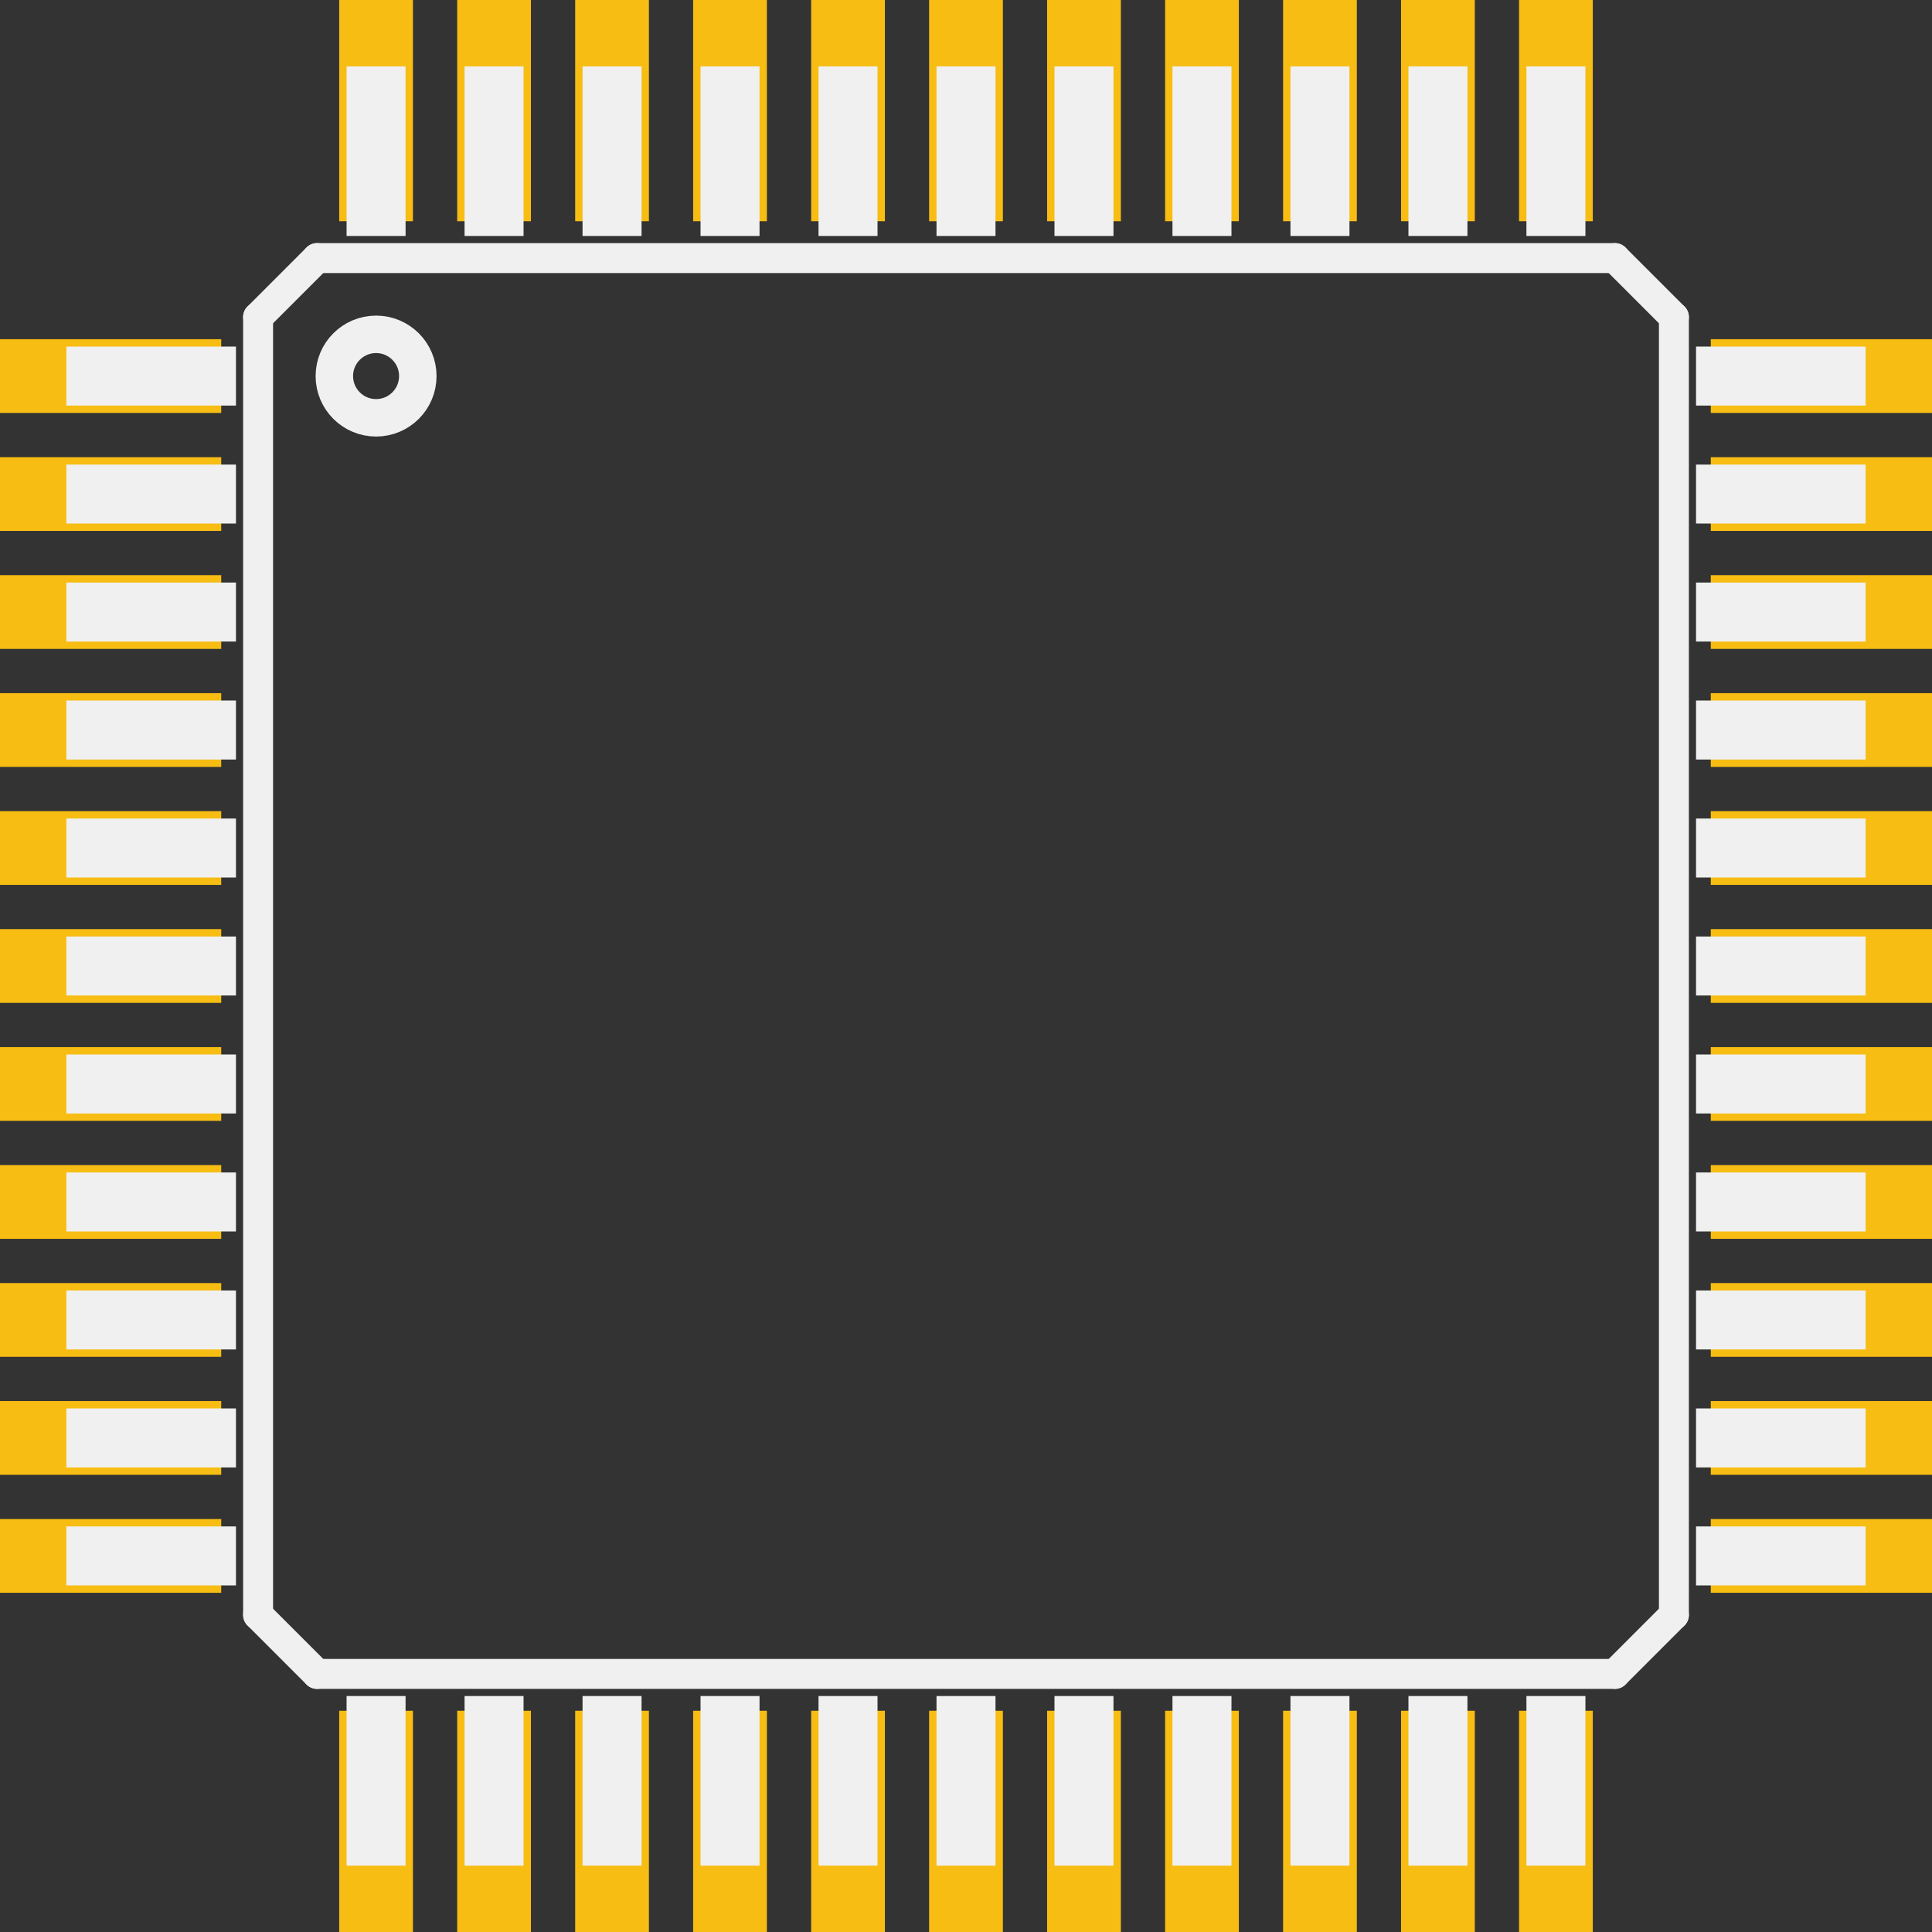 <?xml version='1.0' encoding='UTF-8' standalone='no'?>
<!-- Created with Fritzing (http://www.fritzing.org/) -->
<svg xmlns:svg='http://www.w3.org/2000/svg' xmlns='http://www.w3.org/2000/svg' version='1.2' baseProfile='tiny' x='0in' y='0in' width='0.516in' height='0.516in' viewBox='0 0 13.1 13.1' >
<rect x="0" y="0" width="13.1" height="13.1" fill="#333333" stroke="none"/>
<g id='copper1'>
<rect id='connector0pad' connectorname='1' x='0' y='2.3' width='1.5' height='0.5' stroke='none' stroke-width='0' fill='#F7BD13' stroke-linecap='round'/>
<rect id='connector1pad' connectorname='2' x='0' y='3.1' width='1.5' height='0.5' stroke='none' stroke-width='0' fill='#F7BD13' stroke-linecap='round'/>
<rect id='connector2pad' connectorname='3' x='0' y='3.9' width='1.5' height='0.5' stroke='none' stroke-width='0' fill='#F7BD13' stroke-linecap='round'/>
<rect id='connector3pad' connectorname='4' x='0' y='4.7' width='1.5' height='0.5' stroke='none' stroke-width='0' fill='#F7BD13' stroke-linecap='round'/>
<rect id='connector4pad' connectorname='5' x='0' y='5.5' width='1.5' height='0.5' stroke='none' stroke-width='0' fill='#F7BD13' stroke-linecap='round'/>
<rect id='connector5pad' connectorname='6' x='0' y='6.3' width='1.5' height='0.5' stroke='none' stroke-width='0' fill='#F7BD13' stroke-linecap='round'/>
<rect id='connector6pad' connectorname='7' x='0' y='7.1' width='1.5' height='0.5' stroke='none' stroke-width='0' fill='#F7BD13' stroke-linecap='round'/>
<rect id='connector7pad' connectorname='8' x='0' y='7.9' width='1.5' height='0.5' stroke='none' stroke-width='0' fill='#F7BD13' stroke-linecap='round'/>
<rect id='connector8pad' connectorname='9' x='0' y='8.7' width='1.5' height='0.5' stroke='none' stroke-width='0' fill='#F7BD13' stroke-linecap='round'/>
<rect id='connector9pad' connectorname='10' x='0' y='9.5' width='1.5' height='0.5' stroke='none' stroke-width='0' fill='#F7BD13' stroke-linecap='round'/>
<rect id='connector10pad' connectorname='11' x='0' y='10.3' width='1.5' height='0.5' stroke='none' stroke-width='0' fill='#F7BD13' stroke-linecap='round'/>
<rect id='connector11pad' connectorname='12' x='2.3' y='11.6' width='0.5' height='1.5' stroke='none' stroke-width='0' fill='#F7BD13' stroke-linecap='round'/>
<rect id='connector12pad' connectorname='13' x='3.1' y='11.6' width='0.5' height='1.5' stroke='none' stroke-width='0' fill='#F7BD13' stroke-linecap='round'/>
<rect id='connector13pad' connectorname='14' x='3.9' y='11.6' width='0.5' height='1.5' stroke='none' stroke-width='0' fill='#F7BD13' stroke-linecap='round'/>
<rect id='connector14pad' connectorname='15' x='4.7' y='11.6' width='0.5' height='1.5' stroke='none' stroke-width='0' fill='#F7BD13' stroke-linecap='round'/>
<rect id='connector15pad' connectorname='16' x='5.5' y='11.6' width='0.5' height='1.5' stroke='none' stroke-width='0' fill='#F7BD13' stroke-linecap='round'/>
<rect id='connector16pad' connectorname='17' x='6.3' y='11.6' width='0.5' height='1.5' stroke='none' stroke-width='0' fill='#F7BD13' stroke-linecap='round'/>
<rect id='connector17pad' connectorname='18' x='7.1' y='11.6' width='0.5' height='1.5' stroke='none' stroke-width='0' fill='#F7BD13' stroke-linecap='round'/>
<rect id='connector18pad' connectorname='19' x='7.9' y='11.6' width='0.5' height='1.5' stroke='none' stroke-width='0' fill='#F7BD13' stroke-linecap='round'/>
<rect id='connector19pad' connectorname='20' x='8.7' y='11.6' width='0.5' height='1.5' stroke='none' stroke-width='0' fill='#F7BD13' stroke-linecap='round'/>
<rect id='connector20pad' connectorname='21' x='9.5' y='11.6' width='0.5' height='1.5' stroke='none' stroke-width='0' fill='#F7BD13' stroke-linecap='round'/>
<rect id='connector21pad' connectorname='22' x='10.3' y='11.6' width='0.5' height='1.5' stroke='none' stroke-width='0' fill='#F7BD13' stroke-linecap='round'/>
<rect id='connector22pad' connectorname='23' x='11.6' y='10.3' width='1.5' height='0.5' stroke='none' stroke-width='0' fill='#F7BD13' stroke-linecap='round'/>
<rect id='connector23pad' connectorname='24' x='11.6' y='9.5' width='1.5' height='0.5' stroke='none' stroke-width='0' fill='#F7BD13' stroke-linecap='round'/>
<rect id='connector24pad' connectorname='25' x='11.6' y='8.7' width='1.5' height='0.5' stroke='none' stroke-width='0' fill='#F7BD13' stroke-linecap='round'/>
<rect id='connector25pad' connectorname='26' x='11.6' y='7.9' width='1.5' height='0.5' stroke='none' stroke-width='0' fill='#F7BD13' stroke-linecap='round'/>
<rect id='connector26pad' connectorname='27' x='11.6' y='7.1' width='1.5' height='0.5' stroke='none' stroke-width='0' fill='#F7BD13' stroke-linecap='round'/>
<rect id='connector27pad' connectorname='28' x='11.6' y='6.3' width='1.5' height='0.5' stroke='none' stroke-width='0' fill='#F7BD13' stroke-linecap='round'/>
<rect id='connector28pad' connectorname='29' x='11.6' y='5.5' width='1.5' height='0.5' stroke='none' stroke-width='0' fill='#F7BD13' stroke-linecap='round'/>
<rect id='connector29pad' connectorname='30' x='11.6' y='4.7' width='1.5' height='0.5' stroke='none' stroke-width='0' fill='#F7BD13' stroke-linecap='round'/>
<rect id='connector30pad' connectorname='31' x='11.6' y='3.9' width='1.5' height='0.5' stroke='none' stroke-width='0' fill='#F7BD13' stroke-linecap='round'/>
<rect id='connector31pad' connectorname='32' x='11.6' y='3.1' width='1.5' height='0.5' stroke='none' stroke-width='0' fill='#F7BD13' stroke-linecap='round'/>
<rect id='connector32pad' connectorname='33' x='11.6' y='2.3' width='1.5' height='0.5' stroke='none' stroke-width='0' fill='#F7BD13' stroke-linecap='round'/>
<rect id='connector33pad' connectorname='34' x='10.3' y='0' width='0.5' height='1.5' stroke='none' stroke-width='0' fill='#F7BD13' stroke-linecap='round'/>
<rect id='connector34pad' connectorname='35' x='9.5' y='0' width='0.5' height='1.5' stroke='none' stroke-width='0' fill='#F7BD13' stroke-linecap='round'/>
<rect id='connector35pad' connectorname='36' x='8.7' y='0' width='0.5' height='1.5' stroke='none' stroke-width='0' fill='#F7BD13' stroke-linecap='round'/>
<rect id='connector36pad' connectorname='37' x='7.9' y='0' width='0.5' height='1.5' stroke='none' stroke-width='0' fill='#F7BD13' stroke-linecap='round'/>
<rect id='connector37pad' connectorname='38' x='7.1' y='0' width='0.5' height='1.5' stroke='none' stroke-width='0' fill='#F7BD13' stroke-linecap='round'/>
<rect id='connector38pad' connectorname='39' x='6.3' y='0' width='0.5' height='1.5' stroke='none' stroke-width='0' fill='#F7BD13' stroke-linecap='round'/>
<rect id='connector39pad' connectorname='40' x='5.5' y='0' width='0.5' height='1.5' stroke='none' stroke-width='0' fill='#F7BD13' stroke-linecap='round'/>
<rect id='connector40pad' connectorname='41' x='4.7' y='0' width='0.5' height='1.5' stroke='none' stroke-width='0' fill='#F7BD13' stroke-linecap='round'/>
<rect id='connector41pad' connectorname='42' x='3.9' y='0' width='0.5' height='1.5' stroke='none' stroke-width='0' fill='#F7BD13' stroke-linecap='round'/>
<rect id='connector42pad' connectorname='43' x='3.1' y='0' width='0.5' height='1.5' stroke='none' stroke-width='0' fill='#F7BD13' stroke-linecap='round'/>
<rect id='connector43pad' connectorname='44' x='2.3' y='0' width='0.5' height='1.5' stroke='none' stroke-width='0' fill='#F7BD13' stroke-linecap='round'/>
<g id='copper0'>
</g>
</g>
<g id='silkscreen'>
<line x1='1.75' y1='2.15' x2='2.15' y2='1.75' stroke='#f0f0f0' stroke-width='0.203' stroke-linecap='round'/>
<line x1='2.15' y1='1.75' x2='10.95' y2='1.75' stroke='#f0f0f0' stroke-width='0.203' stroke-linecap='round'/>
<line x1='10.95' y1='1.75' x2='11.35' y2='2.15' stroke='#f0f0f0' stroke-width='0.203' stroke-linecap='round'/>
<line x1='11.35' y1='2.15' x2='11.35' y2='10.95' stroke='#f0f0f0' stroke-width='0.203' stroke-linecap='round'/>
<line x1='11.35' y1='10.95' x2='10.95' y2='11.35' stroke='#f0f0f0' stroke-width='0.203' stroke-linecap='round'/>
<line x1='10.95' y1='11.35' x2='2.15' y2='11.35' stroke='#f0f0f0' stroke-width='0.203' stroke-linecap='round'/>
<line x1='2.15' y1='11.35' x2='1.75' y2='10.95' stroke='#f0f0f0' stroke-width='0.203' stroke-linecap='round'/>
<line x1='1.75' y1='10.95' x2='1.75' y2='2.15' stroke='#f0f0f0' stroke-width='0.203' stroke-linecap='round'/>
<circle cx='2.55' cy='2.55' r='0.283' stroke='#f0f0f0' stroke-width='0.254' fill='none' />
<rect x='0.45' y='2.35' width='1.15' height='0.4' stroke='none' stroke-width='0' fill='#f0f0f0' stroke-linecap='round'/>
<rect x='0.45' y='3.15' width='1.15' height='0.4' stroke='none' stroke-width='0' fill='#f0f0f0' stroke-linecap='round'/>
<rect x='0.45' y='3.95' width='1.15' height='0.4' stroke='none' stroke-width='0' fill='#f0f0f0' stroke-linecap='round'/>
<rect x='0.45' y='4.75' width='1.15' height='0.4' stroke='none' stroke-width='0' fill='#f0f0f0' stroke-linecap='round'/>
<rect x='0.45' y='5.55' width='1.15' height='0.4' stroke='none' stroke-width='0' fill='#f0f0f0' stroke-linecap='round'/>
<rect x='0.45' y='6.35' width='1.15' height='0.4' stroke='none' stroke-width='0' fill='#f0f0f0' stroke-linecap='round'/>
<rect x='0.45' y='7.15' width='1.15' height='0.4' stroke='none' stroke-width='0' fill='#f0f0f0' stroke-linecap='round'/>
<rect x='0.45' y='7.95' width='1.15' height='0.4' stroke='none' stroke-width='0' fill='#f0f0f0' stroke-linecap='round'/>
<rect x='0.45' y='8.75' width='1.15' height='0.4' stroke='none' stroke-width='0' fill='#f0f0f0' stroke-linecap='round'/>
<rect x='0.45' y='9.55' width='1.15' height='0.4' stroke='none' stroke-width='0' fill='#f0f0f0' stroke-linecap='round'/>
<rect x='0.45' y='10.35' width='1.15' height='0.4' stroke='none' stroke-width='0' fill='#f0f0f0' stroke-linecap='round'/>
<rect x='2.35' y='11.5' width='0.4' height='1.15' stroke='none' stroke-width='0' fill='#f0f0f0' stroke-linecap='round'/>
<rect x='3.15' y='11.5' width='0.4' height='1.15' stroke='none' stroke-width='0' fill='#f0f0f0' stroke-linecap='round'/>
<rect x='3.95' y='11.5' width='0.4' height='1.15' stroke='none' stroke-width='0' fill='#f0f0f0' stroke-linecap='round'/>
<rect x='4.75' y='11.5' width='0.4' height='1.15' stroke='none' stroke-width='0' fill='#f0f0f0' stroke-linecap='round'/>
<rect x='5.55' y='11.5' width='0.4' height='1.15' stroke='none' stroke-width='0' fill='#f0f0f0' stroke-linecap='round'/>
<rect x='6.35' y='11.5' width='0.4' height='1.15' stroke='none' stroke-width='0' fill='#f0f0f0' stroke-linecap='round'/>
<rect x='7.15' y='11.5' width='0.4' height='1.15' stroke='none' stroke-width='0' fill='#f0f0f0' stroke-linecap='round'/>
<rect x='7.95' y='11.5' width='0.4' height='1.15' stroke='none' stroke-width='0' fill='#f0f0f0' stroke-linecap='round'/>
<rect x='8.75' y='11.5' width='0.4' height='1.15' stroke='none' stroke-width='0' fill='#f0f0f0' stroke-linecap='round'/>
<rect x='9.55' y='11.5' width='0.4' height='1.15' stroke='none' stroke-width='0' fill='#f0f0f0' stroke-linecap='round'/>
<rect x='10.35' y='11.5' width='0.4' height='1.15' stroke='none' stroke-width='0' fill='#f0f0f0' stroke-linecap='round'/>
<rect x='11.5' y='10.35' width='1.15' height='0.4' stroke='none' stroke-width='0' fill='#f0f0f0' stroke-linecap='round'/>
<rect x='11.5' y='9.55' width='1.15' height='0.4' stroke='none' stroke-width='0' fill='#f0f0f0' stroke-linecap='round'/>
<rect x='11.5' y='8.75' width='1.15' height='0.4' stroke='none' stroke-width='0' fill='#f0f0f0' stroke-linecap='round'/>
<rect x='11.5' y='7.95' width='1.15' height='0.4' stroke='none' stroke-width='0' fill='#f0f0f0' stroke-linecap='round'/>
<rect x='11.5' y='7.15' width='1.15' height='0.4' stroke='none' stroke-width='0' fill='#f0f0f0' stroke-linecap='round'/>
<rect x='11.5' y='6.35' width='1.15' height='0.4' stroke='none' stroke-width='0' fill='#f0f0f0' stroke-linecap='round'/>
<rect x='11.5' y='5.55' width='1.15' height='0.4' stroke='none' stroke-width='0' fill='#f0f0f0' stroke-linecap='round'/>
<rect x='11.5' y='4.75' width='1.15' height='0.4' stroke='none' stroke-width='0' fill='#f0f0f0' stroke-linecap='round'/>
<rect x='11.5' y='3.95' width='1.15' height='0.4' stroke='none' stroke-width='0' fill='#f0f0f0' stroke-linecap='round'/>
<rect x='11.5' y='3.15' width='1.15' height='0.4' stroke='none' stroke-width='0' fill='#f0f0f0' stroke-linecap='round'/>
<rect x='11.5' y='2.35' width='1.15' height='0.4' stroke='none' stroke-width='0' fill='#f0f0f0' stroke-linecap='round'/>
<rect x='10.35' y='0.45' width='0.4' height='1.15' stroke='none' stroke-width='0' fill='#f0f0f0' stroke-linecap='round'/>
<rect x='9.55' y='0.45' width='0.4' height='1.15' stroke='none' stroke-width='0' fill='#f0f0f0' stroke-linecap='round'/>
<rect x='8.75' y='0.45' width='0.4' height='1.15' stroke='none' stroke-width='0' fill='#f0f0f0' stroke-linecap='round'/>
<rect x='7.95' y='0.45' width='0.4' height='1.15' stroke='none' stroke-width='0' fill='#f0f0f0' stroke-linecap='round'/>
<rect x='7.15' y='0.45' width='0.4' height='1.15' stroke='none' stroke-width='0' fill='#f0f0f0' stroke-linecap='round'/>
<rect x='6.35' y='0.45' width='0.4' height='1.15' stroke='none' stroke-width='0' fill='#f0f0f0' stroke-linecap='round'/>
<rect x='5.55' y='0.45' width='0.4' height='1.15' stroke='none' stroke-width='0' fill='#f0f0f0' stroke-linecap='round'/>
<rect x='4.75' y='0.45' width='0.4' height='1.15' stroke='none' stroke-width='0' fill='#f0f0f0' stroke-linecap='round'/>
<rect x='3.95' y='0.45' width='0.4' height='1.15' stroke='none' stroke-width='0' fill='#f0f0f0' stroke-linecap='round'/>
<rect x='3.15' y='0.45' width='0.4' height='1.15' stroke='none' stroke-width='0' fill='#f0f0f0' stroke-linecap='round'/>
<rect x='2.35' y='0.45' width='0.4' height='1.15' stroke='none' stroke-width='0' fill='#f0f0f0' stroke-linecap='round'/>
</g>
</svg>